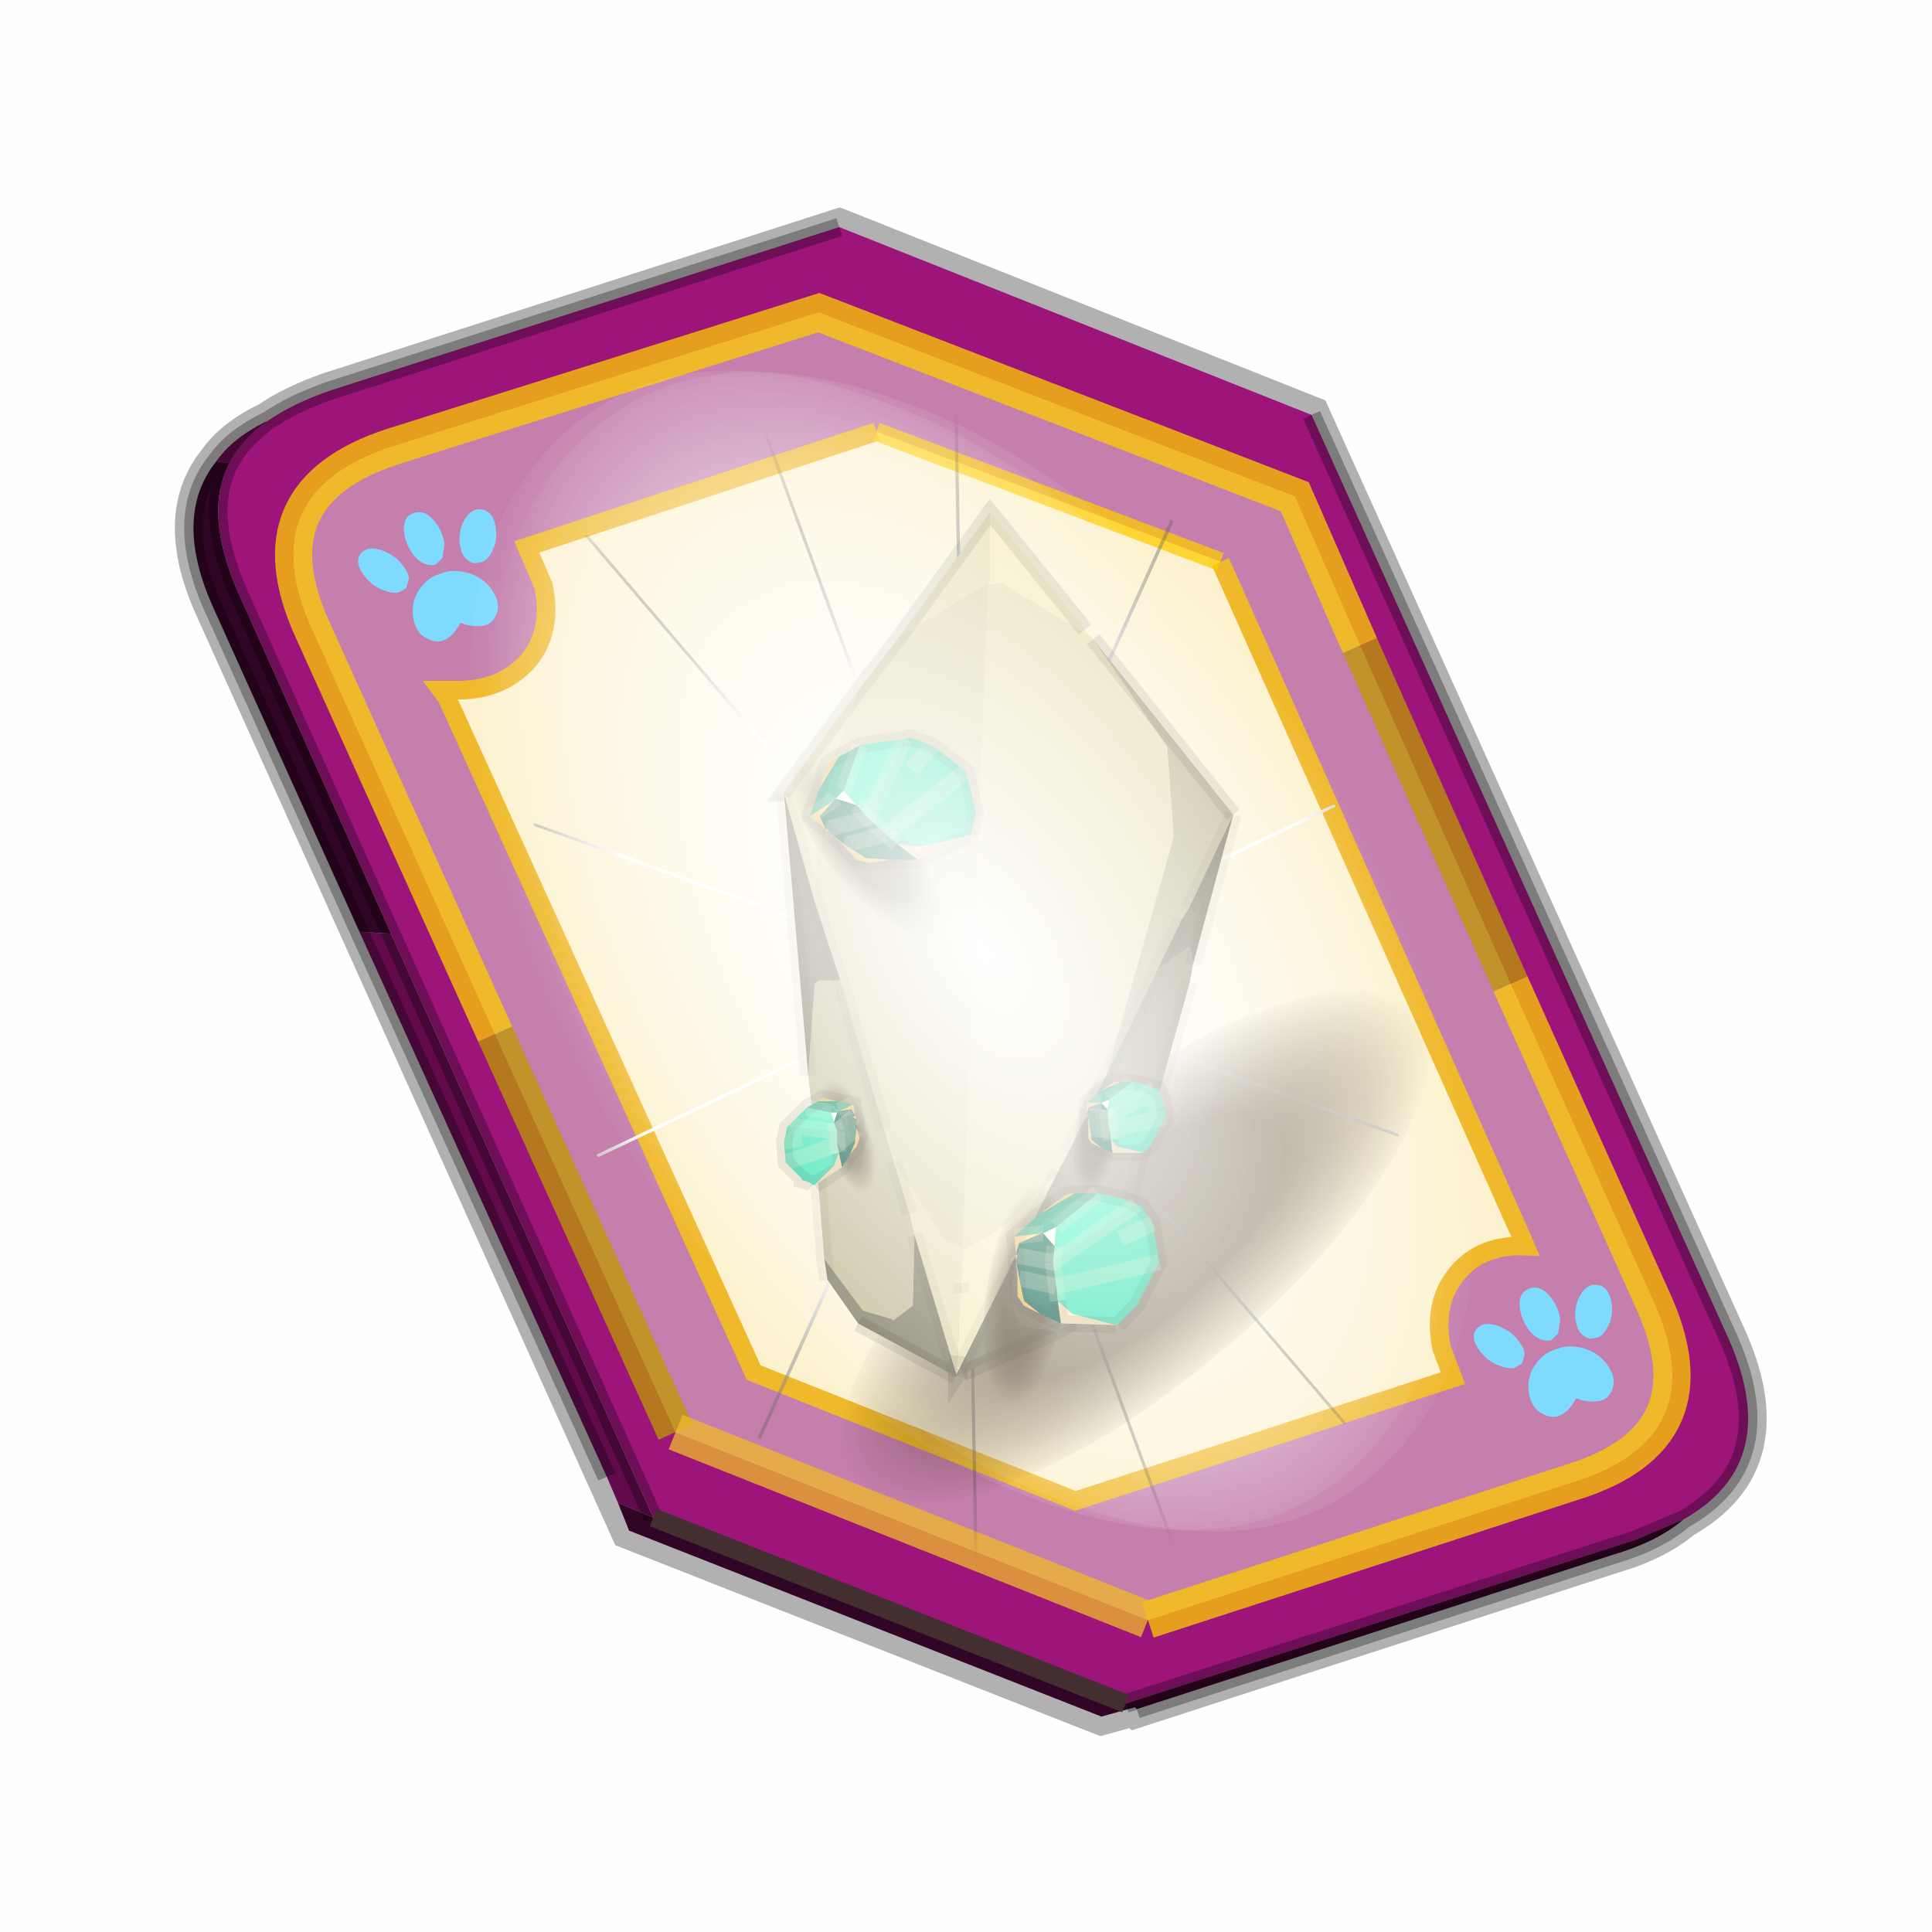 <?xml version='1.0' encoding='UTF-8'?>
<svg xmlns:xlink="http://www.w3.org/1999/xlink" xmlns="http://www.w3.org/2000/svg" version="1.1" width="60px" height="60px" viewBox="0.0 0.0 60.0 60.0"><defs><g id="c1"><path fill="#000000" fill-opacity="0.004" d="M0.0 0.0 L60.0 0.0 60.0 60.0 0.0 60.0 0.0 0.0"/></g><g id="c2"><path fill="none" stroke="#000000" stroke-width="1.0" stroke-opacity="0.302" d="M0.7 12.25 Q-0.45 9.75 0.75 8.25 1.2 7.6 2.15 7.15 2.8 6.7 3.8 6.35 L17.5 1.95 30.2 7.0 41.35 31.7 Q42.95 35.15 40.2 36.7 39.5 37.3 38.3 37.65 L25.5 41.8 25.45 41.75 24.55 42.0 11.85 37.0 0.7 12.25"/><path fill="#9d147b" stroke="none" d="M35.55 22.3 L31.5 13.2 29.75 9.2 16.95 4.25 5.5 7.85 Q1.65 9.1 3.35 12.8 L8.25 23.65 13.1 34.35 25.8 39.4 37.2 35.7 Q41.1 34.5 39.35 30.75 L35.55 22.3 M5.45 20.95 L1.35 11.8 Q0.4 9.65 1.1 8.3 1.45 7.65 2.15 7.15 2.8 6.7 3.8 6.35 L17.5 1.95 30.2 7.0 41.35 31.7 Q42.95 35.15 40.2 36.7 L38.9 37.25 25.2 41.65 12.5 36.65 5.45 20.95"/><path fill="#c47fad" stroke="none" d="M31.5 13.2 L35.55 22.3 39.35 30.75 Q41.1 34.5 37.2 35.7 L25.8 39.4 13.1 34.35 8.25 23.65 3.35 12.8 Q1.65 9.1 5.5 7.85 L16.95 4.25 29.75 9.2 31.5 13.2 M18.5 7.45 L9.1 10.55 9.55 11.6 Q9.8 12.8 9.15 13.6 8.4 14.45 7.1 14.4 L6.8 14.4 6.95 14.6 15.2 32.75 23.85 36.2 34.0 32.9 33.7 32.1 Q33.45 30.9 34.1 30.1 34.75 29.3 35.95 29.35 L35.8 29.0 27.75 10.95 18.5 7.45"/><path fill="#fcf2cf" stroke="none" d="M27.75 10.95 L35.8 29.0 35.95 29.35 Q34.75 29.3 34.1 30.1 33.45 30.9 33.7 32.1 L34.0 32.9 23.85 36.2 15.2 32.75 6.95 14.6 6.8 14.4 7.1 14.4 Q8.4 14.45 9.15 13.6 9.8 12.8 9.55 11.6 L9.1 10.55 18.5 7.45 27.75 10.95"/><path fill="#630a4c" stroke="none" d="M1.1 8.3 L0.75 8.25 Q1.2 7.6 2.15 7.15 1.45 7.65 1.1 8.3 M4.6 20.9 L5.45 20.95 12.5 36.65 11.55 36.25 11.25 35.55 4.6 20.9"/><path fill="#300525" stroke="none" d="M1.1 8.3 Q0.4 9.65 1.35 11.8 L5.45 20.95 4.6 20.9 0.7 12.25 Q-0.45 9.75 0.75 8.25 L1.1 8.3 M12.5 36.65 L25.2 41.65 38.9 37.25 40.2 36.7 Q39.5 37.3 38.3 37.65 L25.5 41.8 25.45 41.75 24.55 42.0 11.85 37.0 11.55 36.25 12.5 36.65"/><path fill="none" stroke="#bf9900" stroke-width="1.0" stroke-opacity="0.749" d="M31.5 13.2 L35.55 22.3 M13.1 34.35 L8.25 23.65"/><path fill="none" stroke="#ffcc00" stroke-width="1.0" stroke-opacity="0.749" d="M35.55 22.3 L39.35 30.75 Q41.1 34.5 37.2 35.7 L25.8 39.4 M8.25 23.65 L3.35 12.8 Q1.65 9.1 5.5 7.85 L16.95 4.25 29.75 9.2 31.5 13.2"/><path fill="none" stroke="#f0b92b" stroke-width="0.5" d="M27.75 10.95 L35.8 29.0 35.95 29.35 Q34.75 29.3 34.1 30.1 33.45 30.9 33.7 32.1 L34.0 32.9 23.85 36.2 15.2 32.75 6.95 14.6 6.8 14.4 7.1 14.4 Q8.4 14.45 9.15 13.6 9.8 12.8 9.55 11.6 L9.1 10.55 18.5 7.45"/><path fill="none" stroke="#000000" stroke-width="0.5" stroke-opacity="0.302" d="M5.45 20.95 L1.35 11.8 Q0.4 9.65 1.1 8.3 M0.75 8.25 Q-0.45 9.75 0.7 12.25 L4.6 20.9 M5.45 20.95 L12.5 36.65 M25.2 41.65 L38.9 37.25 40.2 36.7 Q42.95 35.15 41.35 31.7 L30.2 7.0 M17.5 1.95 L3.8 6.35 Q2.8 6.7 2.15 7.15 1.45 7.65 1.1 8.3 M0.75 8.25 Q1.2 7.6 2.15 7.15 M11.25 35.55 L4.6 20.9 M25.5 41.8 L38.3 37.65 Q39.5 37.3 40.2 36.7"/><path fill="none" stroke="#ffcc00" stroke-width="0.5" stroke-opacity="0.749" d="M18.5 7.45 L27.75 10.95"/><path fill="none" stroke="#f0b92b" stroke-width="1.0" stroke-opacity="0.749" d="M25.8 39.4 L13.1 34.35"/><path fill="none" stroke="#432f2f" stroke-width="0.5" d="M12.5 36.65 L25.2 41.65"/></g><g id="c3"><path fill="#7fdbfe" stroke="none" d="M10.75 4.9 Q10.75 4.6 10.9 4.35 11.25 3.45 11.95 2.75 13.3 1.5 14.35 2.1 15.4 2.7 14.95 4.45 14.7 5.4 14.1 6.15 L13.75 6.5 Q13.1 7.15 12.35 7.35 L11.4 7.2 Q10.95 6.9 10.75 6.4 10.5 5.75 10.75 4.9 M7.5 5.9 Q7.0 5.85 6.6 5.5 6.05 5.0 5.8 4.15 L5.7 3.6 Q5.55 2.65 5.8 1.7 6.25 0.0 7.5 0.0 L7.6 0.0 Q8.85 0.0 9.3 1.7 9.55 2.65 9.4 3.6 L9.3 4.15 8.5 5.5 7.6 5.9 7.5 5.9 M4.35 4.9 Q4.6 5.75 4.35 6.4 L3.7 7.2 2.75 7.35 Q2.0 7.15 1.35 6.5 L1.0 6.15 Q0.4 5.4 0.15 4.45 -0.3 2.7 0.75 2.1 1.8 1.5 3.15 2.75 3.85 3.45 4.2 4.35 L4.35 4.9 M5.5 13.7 Q4.45 13.9 3.65 12.95 2.75 12.0 3.2 10.25 3.7 8.5 5.25 7.6 6.4 6.9 7.55 7.0 8.75 6.9 9.9 7.6 11.45 8.5 11.95 10.25 12.35 12.0 11.5 12.95 10.7 13.9 9.65 13.7 8.55 13.5 7.55 12.6 6.55 13.5 5.5 13.7"/></g><g id="c4"><g><use transform="matrix(1.0,0.0,0.0,1.0,0.0,0.0)" xlink:href="#c3"/></g></g><radialGradient gradientUnits="userSpaceOnUse" r="819.2" cx="0" cy="0" spreadMethod="pad" gradientTransform="matrix(0.091,0.0,0.0,0.091,0.6,3.4)" id="gradient1"><stop offset="0.0" stop-color="#ffffff"/><stop offset="1.0" stop-color="#ffffff" stop-opacity="0.0"/></radialGradient><g id="c5"><path stroke="none" fill="url(#gradient1)" d="M36.65 -54.65 Q60.05 -42.0 69.75 -17.95 80.55 8.9 68.0 34.1 55.45 59.35 26.8 68.2 -1.8 77.05 -29.7 64.3 -57.6 51.6 -68.45 24.75 -79.3 -2.05 -66.75 -27.25 L-66.7 -27.3 Q-54.1 -52.5 -25.5 -61.4 3.1 -70.2 31.0 -57.5 L36.65 -54.65"/></g><g id="c6"><g><use transform="matrix(1.0,0.0,0.0,1.0,0.0,0.0)" xlink:href="#c5"/></g></g><radialGradient gradientUnits="userSpaceOnUse" r="819.2" cx="0" cy="0" spreadMethod="pad" gradientTransform="matrix(0.209,0.0,0.0,0.177,67.15,107.2)" id="gradient2"><stop offset="0.357" stop-color="#ffffff"/><stop offset="0.671" stop-opacity="0.0"/></radialGradient><g id="c7"><path fill="none" stroke-linejoin="round" stroke-linecap="round" stroke="url(#gradient2)" stroke-width="0.5" d="M136.55 165.8 L68.6 106.0 68.4 106.0 118.25 201.5 M68.3 105.8 L68.35 105.8 68.3 105.8 68.3 105.85 68.4 106.0 68.3 106.0 86.55 211.5 M68.3 105.8 L68.3 105.85 68.3 106.0 68.15 105.95 18.25 151.55 M68.3 105.85 L68.25 105.85 68.3 106.0 50.0 193.2 M68.25 105.85 L68.15 105.95 0.05 97.7 M68.3 105.85 L68.25 105.8 68.25 105.85 M68.25 105.8 L68.2 105.7 0.0 45.7 M68.3 105.8 L68.25 105.75 68.25 105.8 M68.25 105.75 L68.2 105.7 18.25 10.05 M68.6 106.0 L68.35 105.8 118.25 60.15 M86.6 18.35 L68.3 105.8 M136.6 114.25 L68.6 106.0 M68.25 105.75 L49.95 0.05"/></g><g id="c8"><g><use transform="matrix(1.0,0.0,0.0,1.0,0.0,0.0)" xlink:href="#c7"/></g></g><g id="c9"><g><use transform="matrix(1.0,0.0,0.0,1.0,0.0,0.0)" xlink:href="#c2"/></g><g><use transform="matrix(0.239,-0.087,0.1,0.234,34.25,31.15)" xlink:href="#c4"/></g><g><use transform="matrix(0.239,-0.087,0.1,0.234,4.25,10.3)" xlink:href="#c4"/></g><g><use transform="matrix(0.141,-0.038,0.111,0.226,20.25,20.65)" filter="url(#filter7)" xlink:href="#c6"/></g><g><use transform="matrix(-0.155,0.051,0.084,0.147,22.6,3.15)" filter="url(#filter8)" xlink:href="#c8"/></g></g><filter id="filter7"><feColorMatrix in="SourceGraphic" type="matrix" values="0.0 0.0 0.0 0.0 0.797 0.0 0.0 0.0 0.0 0.598 0.0 0.0 0.0 0.0 0.199 0.0 0.0 0.0 1.0 0.0" result="cxform"/><feComposite operator="in" in2="SourceGraphic" result="color-xform"/></filter><filter id="filter8"><feColorMatrix in="SourceGraphic" type="matrix" values="0.0 0.0 0.0 0.0 0.996 0.0 0.0 0.0 0.0 0.996 0.0 0.0 0.0 0.0 0.996 0.0 0.0 0.0 1.0 0.0" result="cxform"/><feComposite operator="in" in2="SourceGraphic" result="color-xform"/></filter><radialGradient gradientUnits="userSpaceOnUse" r="819.2" cx="0" cy="0" spreadMethod="pad" gradientTransform="matrix(0.02,0.0,0.0,0.008,0.0,-6.1)" id="gradient3"><stop offset="0.506" stop-color="#382510" stop-opacity="0.502"/><stop offset="1.0" stop-color="#382510" stop-opacity="0.0"/></radialGradient><g id="c10"><path stroke="none" fill="url(#gradient3)" d="M0.0 -12.2 Q6.8 -12.2 11.6 -10.4 16.35 -8.6 16.35 -6.1 16.35 -3.55 11.6 -1.75 6.8 0.0 0.0 0.0 -6.75 0.0 -11.55 -1.75 -16.35 -3.55 -16.35 -6.1 -16.35 -8.6 -11.55 -10.4 -6.75 -12.2 0.0 -12.2"/></g><g id="c11"><g><use transform="matrix(1.0,0.0,0.0,1.0,0.0,0.0)" xlink:href="#c10"/></g></g><g id="c12"><path fill="#eaeafc" stroke="none" d="M29.95 40.45 L29.8 40.45 29.75 40.3 29.95 40.3 29.95 40.45 M29.7 42.6 L29.7 42.45 29.8 42.5 29.8 42.6 29.75 42.6 29.7 42.6"/><path fill="none" stroke="#000000" stroke-width="0.5" stroke-opacity="0.102" d="M29.8 42.6 L29.7 42.75 29.7 42.6 29.7 42.45 M29.8 42.5 L29.8 42.6 29.75 42.6 29.7 42.75"/><path fill="#f7efc5" stroke="none" d="M30.75 18.05 L30.75 15.9 33.7 19.55 33.85 19.75 31.1 18.1 30.7 18.15 30.75 18.05 M29.85 39.85 L29.9 38.85 31.25 38.0 32.85 36.4 31.55 39.0 29.7 42.7 29.7 42.45 29.75 42.1 29.8 40.45 29.8 40.3 29.85 40.15 29.85 39.85"/><path fill="#e2dbb5" stroke="none" d="M30.75 18.05 L30.7 18.15 29.9 38.75 29.3 38.5 27.75 36.05 27.45 35.05 26.1 30.45 25.3 28.0 25.45 24.7 26.65 21.45 27.95 19.75 30.75 18.05"/><path fill="#ebe4bc" stroke="none" d="M30.75 15.9 L30.75 18.05 27.95 19.75 30.75 15.9 M30.7 18.15 L31.1 18.1 33.85 19.75 33.95 19.85 36.25 23.2 36.45 26.0 34.35 33.4 33.15 35.85 32.85 36.4 31.25 38.0 29.9 38.85 29.85 39.85 29.85 40.15 29.8 40.3 29.8 40.45 29.75 42.1 29.7 42.45 29.7 42.7 28.4 38.35 28.25 37.7 27.75 36.05 29.3 38.5 29.9 38.75 30.7 18.15 M24.35 24.65 L24.3 24.65 26.65 21.45 25.45 24.7 25.3 28.0 24.35 24.65 M31.15 30.25 L31.2 29.75 31.15 30.25"/><path fill="#c7c19f" stroke="none" d="M26.1 30.45 L27.45 35.05 27.75 36.05 28.25 37.7 28.4 38.35 28.35 40.55 27.75 41.0 27.65 40.95 26.8 40.7 25.6 39.1 25.25 34.7 25.1 33.4 25.3 30.55 25.45 30.45 26.1 30.45 M34.35 33.4 L36.45 26.0 36.25 23.2 33.95 19.85 38.3 25.3 36.9 28.25 36.7 28.55 35.95 30.1 34.35 33.4"/><path fill="#8c8872" stroke="none" d="M24.35 24.65 L25.3 28.0 26.1 30.45 25.45 30.45 25.3 30.55 25.1 33.4 24.35 24.65 M25.6 39.1 L26.8 40.7 27.65 40.95 27.75 41.0 28.35 40.55 28.4 38.35 29.7 42.7 29.7 42.75 26.65 41.1 25.7 39.75 25.6 39.1 M31.55 39.0 L31.4 40.3 31.65 41.15 31.75 41.2 32.85 41.35 Q31.4 41.95 29.9 42.65 L29.7 42.7 31.55 39.0 M37.05 29.95 L36.95 29.4 35.95 30.1 36.7 28.55 36.9 28.25 38.3 25.3 37.05 29.95"/><path fill="#a19c83" stroke="none" d="M32.85 36.4 L33.15 35.85 34.35 33.4 35.95 30.1 36.95 29.4 37.05 29.95 36.95 30.5 34.3 40.05 33.35 41.05 32.85 41.35 31.75 41.2 31.65 41.15 31.4 40.3 31.55 39.0 32.85 36.4"/><path fill="none" stroke="#000000" stroke-width="0.5" stroke-opacity="0.102" d="M33.7 19.55 L30.75 15.9 27.95 19.75 M26.65 21.45 L24.3 24.65 24.35 24.65 M26.65 21.45 L27.95 19.75 M31.2 29.75 L31.15 30.25 M26.65 41.1 L29.7 42.75 M29.9 42.65 Q31.4 41.95 32.85 41.35 L33.35 41.05 M29.75 42.1 L29.7 42.45 M33.95 19.85 L38.3 25.3"/><path fill="none" stroke="#000000" stroke-width="0.5" stroke-opacity="0.051" d="M24.35 24.65 L25.3 28.0 M27.45 35.05 L26.1 30.45 25.3 28.0 M25.25 34.7 L25.6 39.1 25.7 39.75 M28.25 37.7 L27.75 36.05 M33.15 35.85 L34.35 33.4 M29.7 42.75 L29.7 42.7 28.4 38.35 M31.55 39.0 L29.7 42.7 M34.3 40.05 L36.95 30.5 M35.95 30.1 L34.35 33.4 M29.85 39.85 L29.85 40.15 M24.35 24.65 L25.1 33.4 M38.3 25.3 L37.05 29.95 M36.7 28.55 L35.95 30.1 M36.9 28.25 L38.3 25.3 M32.85 36.4 L31.55 39.0"/></g><g id="c13"><g><use transform="matrix(1.0,0.0,0.0,1.0,0.0,0.0)" xlink:href="#c10"/></g></g><g id="c14"><path fill="#36e3b2" stroke="none" d="M28.3 23.9 L28.95 23.15 28.3 23.9 M28.1 22.95 L28.25 22.9 28.95 23.15 30.0 23.95 30.3 25.2 30.3 25.25 30.15 25.95 30.1 25.95 28.6 26.3 27.85 26.2 27.5 25.9 26.95 25.4 28.1 22.95 M30.0 23.95 L27.5 25.9 30.0 23.95"/><path fill="#39f2bd" stroke="none" d="M26.7 23.15 L27.65 23.0 28.1 22.95 26.95 25.4 26.6 25.0 26.2 24.55 26.7 23.15"/><path fill="#0b6950" stroke="none" d="M28.5 26.7 L27.65 26.7 26.9 26.65 26.25 26.25 25.75 25.85 25.7 25.75 26.95 25.4 25.7 25.75 25.65 25.75 25.45 25.35 25.9 24.85 25.95 24.8 26.6 25.0 26.95 25.4 27.5 25.9 26.25 26.25 27.5 25.9 27.85 26.2 28.5 26.7"/><path fill="#f5df75" stroke="none" d="M25.75 25.85 L25.65 25.75 25.7 25.75 25.75 25.85"/><path fill="#fece61" stroke="none" d="M27.65 26.7 L27.0 26.8 26.6 26.7 26.2 26.25 25.75 25.85 26.25 26.25 26.9 26.65 27.65 26.7 M25.65 25.75 L25.15 25.35 25.9 24.85 25.45 25.35 25.65 25.75 M25.45 24.5 L25.7 23.7 Q25.9 23.55 26.05 23.5 L25.45 24.5 M26.2 26.25 L26.25 26.25 26.2 26.25"/><path fill="#12a67c" stroke="none" d="M25.15 25.35 L25.45 24.5 26.05 23.5 Q26.35 23.35 26.7 23.15 L26.2 24.55 25.95 24.8 25.9 24.85 25.15 25.35"/><path fill="#fffaee" stroke="none" d="M25.95 24.8 L26.2 24.55 26.6 25.0 25.95 24.8"/><path fill="#fee7b4" stroke="none" d="M30.1 25.95 L28.5 26.7 27.85 26.2 28.6 26.3 30.1 25.95"/><path fill="none" stroke="#ffeecc" stroke-width="0.5" stroke-opacity="0.251" d="M28.95 23.15 L28.3 23.9 M28.1 22.95 L26.95 25.4 25.7 25.75 M27.5 25.9 L30.0 23.95 M26.25 26.25 L27.5 25.9 M25.65 25.75 L25.7 25.75 M26.25 26.25 L26.2 26.25"/><path fill="none" stroke="#000000" stroke-width="0.5" stroke-opacity="0.102" d="M28.1 22.95 L28.25 22.9 28.95 23.15 30.0 23.95 30.3 25.2 30.3 25.25 30.15 25.95 M30.1 25.95 L28.5 26.7 27.65 26.7 27.0 26.8 26.6 26.7 26.2 26.25 25.75 25.85 25.65 25.75 25.15 25.35 25.45 24.5 25.7 23.7 Q25.9 23.55 26.05 23.5 26.35 23.35 26.7 23.15 L27.65 23.0 28.1 22.95 M27.85 26.2 L28.5 26.7"/><path fill="none" stroke="#ffeecc" stroke-width="0.5" stroke-opacity="0.2" d="M26.95 25.4 L27.5 25.9 27.85 26.2 M26.6 25.0 L26.95 25.4 M26.2 24.55 L26.7 23.15 M25.95 24.8 L25.9 24.85 25.15 25.35"/></g><g id="c15"><path fill="#36e3b2" stroke="none" d="M24.9 35.35 L24.35 35.45 24.9 35.35 M24.5 34.95 L24.45 35.0 24.35 35.45 24.4 36.1 24.9 36.6 24.9 36.65 Q25.15 36.7 25.25 36.8 L25.3 36.8 25.9 36.2 26.05 35.8 26.0 35.55 26.0 35.15 24.5 34.95 M24.4 36.1 L26.0 35.55 24.4 36.1"/><path fill="#39f2bd" stroke="none" d="M25.05 34.4 L24.7 34.75 24.5 34.95 26.0 35.15 25.9 34.85 25.8 34.55 25.05 34.4"/><path fill="#0b6950" stroke="none" d="M26.15 36.25 L26.4 35.85 26.55 35.5 26.6 35.05 26.6 34.75 26.5 34.7 26.0 35.15 26.5 34.7 26.55 34.65 26.45 34.45 26.05 34.5 26.0 34.55 25.9 34.85 26.0 35.15 26.0 35.55 26.6 35.05 26.0 35.55 26.05 35.8 26.15 36.25"/><path fill="#f5df75" stroke="none" d="M26.6 34.75 L26.55 34.65 26.5 34.7 26.6 34.75"/><path fill="#fece61" stroke="none" d="M26.4 35.85 L26.6 35.6 26.7 35.35 26.6 35.05 26.6 34.75 26.6 35.05 26.55 35.5 26.4 35.85 M26.55 34.65 L26.5 34.3 26.05 34.5 26.45 34.45 26.55 34.65 M26.0 34.2 L25.55 34.1 25.4 34.2 26.0 34.2"/><path fill="#12a67c" stroke="none" d="M26.5 34.3 L26.0 34.2 25.4 34.2 25.05 34.4 25.8 34.55 26.0 34.55 26.05 34.5 26.5 34.3"/><path fill="#fffaee" stroke="none" d="M26.0 34.55 L25.8 34.55 25.9 34.85 26.0 34.55"/><path fill="#fee7b4" stroke="none" d="M25.3 36.8 L26.15 36.25 26.05 35.8 25.9 36.2 25.3 36.8"/><path fill="none" stroke="#ffeecc" stroke-width="0.5" stroke-opacity="0.251" d="M24.35 35.45 L24.9 35.35 M24.5 34.95 L26.0 35.15 26.5 34.7 M26.0 35.55 L24.4 36.1 M26.6 35.05 L26.0 35.55 M26.55 34.65 L26.5 34.7"/><path fill="none" stroke="#000000" stroke-width="0.5" stroke-opacity="0.102" d="M24.5 34.95 L24.45 35.0 24.35 35.45 24.4 36.1 24.9 36.6 24.9 36.65 Q25.15 36.7 25.25 36.8 M25.3 36.8 L26.15 36.25 26.4 35.85 26.6 35.6 26.7 35.35 26.6 35.05 26.6 34.75 26.55 34.65 26.5 34.3 26.0 34.2 25.55 34.1 25.4 34.2 25.05 34.4 24.7 34.75 24.5 34.95 M26.05 35.8 L26.15 36.25"/><path fill="none" stroke="#ffeecc" stroke-width="0.5" stroke-opacity="0.2" d="M26.0 35.15 L26.0 35.55 26.05 35.8 M25.9 34.85 L26.0 35.15 M26.05 34.5 L26.5 34.3 M26.05 34.5 L26.0 34.55 M25.8 34.55 L25.05 34.4"/></g><g id="c16"><path fill="#36e3b2" stroke="none" d="M35.55 34.35 L36.1 34.1 35.55 34.35 M35.85 33.8 L35.95 33.8 36.1 34.1 36.2 34.7 35.8 35.45 35.8 35.5 35.5 35.8 34.7 35.6 34.5 35.4 34.45 35.1 34.4 34.75 35.85 33.8 M36.2 34.7 L34.45 35.1 36.2 34.7"/><path fill="#39f2bd" stroke="none" d="M35.15 33.6 L35.65 33.7 35.85 33.8 34.4 34.75 34.4 34.45 34.45 34.15 35.15 33.6"/><path fill="#0b6950" stroke="none" d="M34.55 35.8 L34.2 35.65 33.9 35.4 33.85 35.05 33.8 34.7 33.8 34.65 34.4 34.75 33.8 34.65 33.75 34.6 33.8 34.4 34.2 34.25 34.4 34.45 34.4 34.75 34.45 35.1 33.85 35.05 34.45 35.1 34.5 35.4 34.55 35.8"/><path fill="#f5df75" stroke="none" d="M33.8 34.7 L33.75 34.6 33.8 34.65 33.8 34.7"/><path fill="#fece61" stroke="none" d="M34.2 35.65 L33.9 35.5 33.8 35.35 33.8 35.05 33.8 34.7 33.85 35.05 33.9 35.4 34.2 35.65 M33.75 34.6 L33.75 34.25 34.2 34.25 33.8 34.4 33.75 34.6 M34.15 33.9 L34.6 33.6 34.8 33.6 34.15 33.9 M33.8 35.05 L33.85 35.05 33.8 35.05"/><path fill="#12a67c" stroke="none" d="M33.75 34.25 L34.15 33.9 34.8 33.6 35.15 33.6 34.45 34.15 34.2 34.25 33.75 34.25"/><path fill="#fffaee" stroke="none" d="M34.2 34.25 L34.45 34.15 34.4 34.45 34.2 34.25"/><path fill="#fee7b4" stroke="none" d="M35.5 35.8 L34.55 35.8 34.5 35.4 34.7 35.6 35.5 35.8"/><path fill="none" stroke="#ffeecc" stroke-width="0.5" stroke-opacity="0.251" d="M36.1 34.1 L35.55 34.35 M35.85 33.8 L34.4 34.75 33.8 34.65 M34.45 35.1 L36.2 34.7 M33.85 35.05 L34.45 35.1 M33.75 34.6 L33.8 34.65 M33.85 35.05 L33.8 35.05"/><path fill="none" stroke="#000000" stroke-width="0.5" stroke-opacity="0.102" d="M35.85 33.8 L35.95 33.8 36.1 34.1 36.2 34.7 35.8 35.45 35.8 35.5 35.5 35.8 34.55 35.8 34.2 35.65 33.9 35.5 33.8 35.35 33.8 35.05 33.8 34.7 33.75 34.6 33.75 34.25 34.15 33.9 34.6 33.6 34.8 33.6 35.15 33.6 35.65 33.7 35.85 33.8 M34.5 35.4 L34.55 35.8"/><path fill="none" stroke="#ffeecc" stroke-width="0.5" stroke-opacity="0.2" d="M34.4 34.75 L34.45 35.1 34.5 35.4 M34.4 34.45 L34.4 34.75 M34.45 34.15 L35.15 33.6 M34.2 34.25 L33.75 34.25"/></g><g id="c17"><path fill="#36e3b2" stroke="none" d="M34.8 38.45 L35.8 38.0 34.8 38.45 M35.3 37.4 L35.45 37.45 35.8 38.0 36.0 39.2 35.35 40.45 35.35 40.5 34.7 41.15 34.65 41.15 33.3 40.8 32.85 40.4 32.8 39.95 32.7 39.2 35.3 37.4 M36.0 39.2 L32.8 39.95 36.0 39.2"/><path fill="#39f2bd" stroke="none" d="M34.1 37.05 L34.95 37.25 35.3 37.4 32.7 39.2 32.75 38.7 32.8 38.1 34.1 37.05"/><path fill="#0b6950" stroke="none" d="M32.95 41.1 L32.3 40.8 31.8 40.4 31.65 39.7 31.55 39.15 31.6 39.0 32.7 39.2 31.6 39.0 31.55 38.95 31.65 38.6 32.35 38.3 32.4 38.3 32.75 38.7 32.7 39.2 32.8 39.95 31.65 39.7 32.8 39.95 32.85 40.4 32.95 41.1"/><path fill="#f5df75" stroke="none" d="M31.55 39.15 L31.55 38.95 31.6 39.0 31.55 39.15"/><path fill="#fece61" stroke="none" d="M32.3 40.8 L31.8 40.55 31.6 40.25 31.6 39.7 31.55 39.15 31.65 39.7 31.8 40.4 32.3 40.8 M31.55 38.95 L31.5 38.4 32.35 38.3 31.65 38.6 31.55 38.95 M32.3 37.7 L33.1 37.1 33.4 37.05 Q32.8 37.4 32.3 37.7 M31.6 39.7 L31.65 39.7 31.6 39.7"/><path fill="#12a67c" stroke="none" d="M31.5 38.4 L32.3 37.7 Q32.8 37.4 33.4 37.05 L34.1 37.05 32.8 38.1 32.4 38.3 32.35 38.3 31.5 38.4"/><path fill="#fffaee" stroke="none" d="M32.4 38.3 L32.8 38.1 32.75 38.7 32.4 38.3"/><path fill="#fee7b4" stroke="none" d="M34.65 41.15 L32.95 41.1 32.85 40.4 33.3 40.8 34.65 41.15"/><path fill="none" stroke="#ffeecc" stroke-width="0.5" stroke-opacity="0.251" d="M35.8 38.0 L34.8 38.45 M35.3 37.4 L32.7 39.2 31.6 39.0 M32.8 39.95 L36.0 39.2 M31.65 39.7 L32.8 39.95 M31.55 38.95 L31.6 39.0 M31.65 39.7 L31.6 39.7"/><path fill="none" stroke="#000000" stroke-width="0.5" stroke-opacity="0.102" d="M35.3 37.4 L35.45 37.45 35.8 38.0 36.0 39.2 35.35 40.45 35.35 40.5 34.7 41.15 M34.65 41.15 L32.95 41.1 32.3 40.8 31.8 40.55 31.6 40.25 31.6 39.7 31.55 39.15 31.55 38.95 31.5 38.4 32.3 37.7 33.1 37.1 33.4 37.05 34.1 37.05 34.95 37.25 35.3 37.4 M32.85 40.4 L32.95 41.1"/><path fill="none" stroke="#ffeecc" stroke-width="0.5" stroke-opacity="0.2" d="M32.7 39.2 L32.8 39.95 32.85 40.4 M32.75 38.7 L32.7 39.2 M32.35 38.3 L31.5 38.4 M32.35 38.3 L32.4 38.3 M32.8 38.1 L34.1 37.05"/></g><filter id="filter13"><feColorMatrix in="SourceGraphic" type="matrix" values="1.0 0.0 0.0 0.0 0.0 0.0 1.0 0.0 0.0 0.0 0.0 0.0 1.0 0.0 0.0 0.0 0.0 0.0 0.121 0.0" result="cxform"/><feComposite operator="in" in2="SourceGraphic" result="color-xform"/></filter><filter id="filter15"><feColorMatrix in="SourceGraphic" type="matrix" values="1.0 0.0 0.0 0.0 0.0 0.0 1.0 0.0 0.0 0.0 0.0 0.0 1.0 0.0 0.0 0.0 0.0 0.0 0.422 0.0" result="cxform"/><feComposite operator="in" in2="SourceGraphic" result="color-xform"/></filter><filter id="filter17"><feColorMatrix in="SourceGraphic" type="matrix" values="1.0 0.0 0.0 0.0 0.0 0.0 1.0 0.0 0.0 0.0 0.0 0.0 1.0 0.0 0.0 0.0 0.0 0.0 0.422 0.0" result="cxform"/><feComposite operator="in" in2="SourceGraphic" result="color-xform"/></filter><filter id="filter19"><feColorMatrix in="SourceGraphic" type="matrix" values="1.0 0.0 0.0 0.0 0.0 0.0 1.0 0.0 0.0 0.0 0.0 0.0 1.0 0.0 0.0 0.0 0.0 0.0 0.422 0.0" result="cxform"/><feComposite operator="in" in2="SourceGraphic" result="color-xform"/></filter><filter id="filter21"><feColorMatrix in="SourceGraphic" type="matrix" values="1.0 0.0 0.0 0.0 0.0 0.0 1.0 0.0 0.0 0.0 0.0 0.0 1.0 0.0 0.0 0.0 0.0 0.0 0.422 0.0" result="cxform"/><feComposite operator="in" in2="SourceGraphic" result="color-xform"/></filter><filter id="filter23"><feColorMatrix in="SourceGraphic" type="matrix" values="1.0 0.0 0.0 0.0 0.0 0.0 1.0 0.0 0.0 0.0 0.0 0.0 1.0 0.0 0.0 0.0 0.0 0.0 0.23 0.0" result="cxform"/><feComposite operator="in" in2="SourceGraphic" result="color-xform"/></filter></defs><g><g><use transform="matrix(1.0,0.0,0.0,1.0,0.0,0.0)" xlink:href="#c1"/></g><g><use transform="matrix(1.155,0.0,0.0,1.155,5.85,4.8)" xlink:href="#c9"/></g><g><use transform="matrix(0.53,-0.445,0.445,0.53,37.95,41.95)" filter="url(#filter13)" xlink:href="#c11"/></g><g><use transform="matrix(1.0,0.0,0.0,1.0,0.0,0.0)" xlink:href="#c12"/></g><g><use transform="matrix(0.128,0.163,-0.173,0.114,25.9,27.05)" filter="url(#filter15)" xlink:href="#c13"/></g><g><use transform="matrix(1.0,0.0,0.0,1.0,0.0,0.0)" xlink:href="#c14"/></g><g><use transform="matrix(0.036,0.106,0.103,-0.045,26.95,35.0)" filter="url(#filter17)" xlink:href="#c13"/></g><g><use transform="matrix(1.0,0.0,0.0,1.0,0.0,0.0)" xlink:href="#c15"/></g><g><use transform="matrix(-0.012,0.114,-0.112,0.017,33.35,35.35)" filter="url(#filter19)" xlink:href="#c13"/></g><g><use transform="matrix(1.0,0.0,0.0,1.0,0.0,0.0)" xlink:href="#c16"/></g><g><use transform="matrix(-0.021,0.208,-0.205,0.032,30.6,40.4)" filter="url(#filter21)" xlink:href="#c13"/></g><g><use transform="matrix(1.0,0.0,0.0,1.0,0.0,0.0)" xlink:href="#c17"/></g><g><use transform="matrix(0.163,-0.044,0.129,0.261,30.0,28.7)" filter="url(#filter23)" xlink:href="#c6"/></g></g></svg>